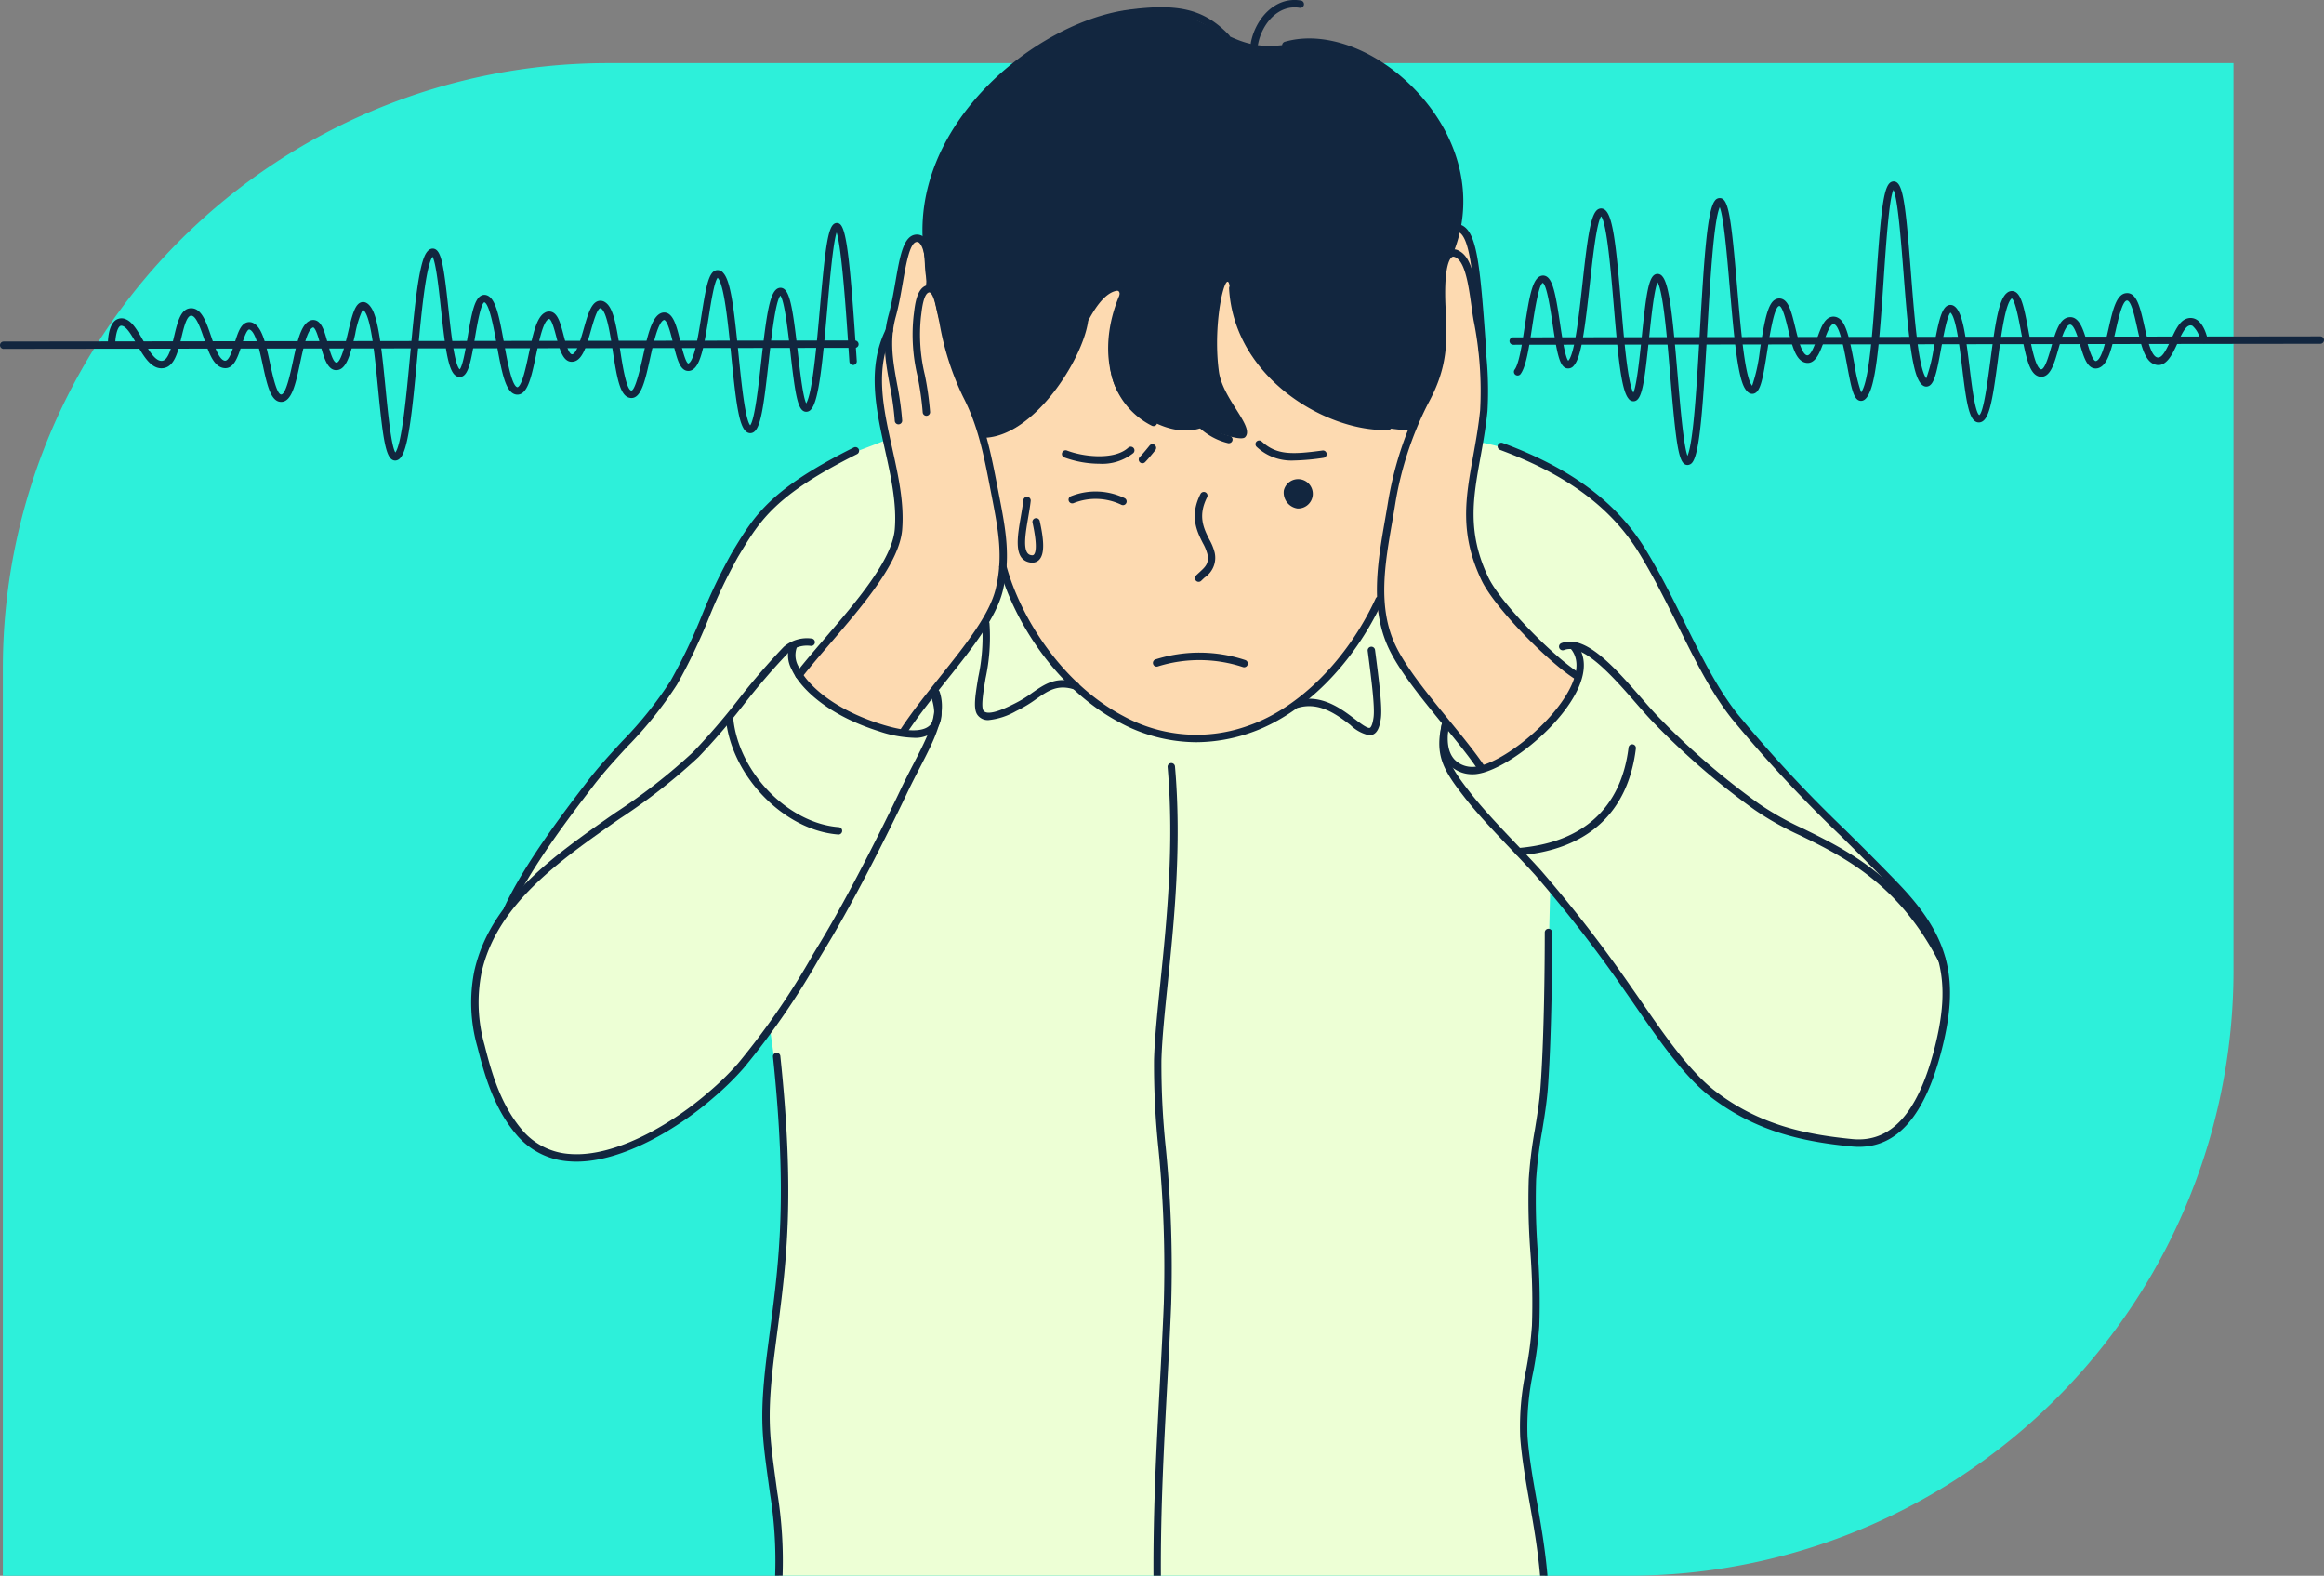 <svg xmlns="http://www.w3.org/2000/svg" width="307.35" height="208.348" viewBox="0 0 307.35 208.348">
  <rect x="0" y="0" width="307.35" height="208.348" fill="#808080" stroke="none"/>
  <g id="Grupo_128813" data-name="Grupo 128813" transform="translate(-981.623 -1558.463)">
    <path id="Rectángulo_37359" data-name="Rectángulo 37359" d="M80,0H295a0,0,0,0,1,0,0V120a80,80,0,0,1-80,80H0a0,0,0,0,1,0,0V80A80,80,0,0,1,80,0Z" transform="translate(982 1566.81)" fill="#2df0da"/>
    <g id="Grupo_125300" data-name="Grupo 125300" transform="translate(736.873 1206.876)">
      <g id="_ÎÓÈ_4" data-name="—ÎÓÈ_4" transform="translate(307.404 352.753)">
        <path id="Trazado_185323" data-name="Trazado 185323" d="M882.083,796.355c-1.085-3.719-5.429-8.543-10.325-13.5-6.616-6.7-14.33-13.637-17.229-18.411-6.074-10.005-8.625-16.916-15.827-26.177-5.921-7.612-17.325-9.608-17.325-9.608a8.889,8.889,0,0,0-5.755-3.871c-17.086-2.441-36.367-3.169-53.527-.717-6.718.96-19.7,4.247-19.7,4.247s-3.062,1.186-4.316,1.648c-6.87,2.53-11.13,5.93-14.659,12.032-3.475,6.009-5.993,13.875-9.948,19.817a52.9,52.9,0,0,1-6.254,7.379c-4.9,4.773-9.017,10.651-13.26,17.724-2.168,3.611-5.092,9.537-5.843,13.341-1.133,5.735,2.542,14.574,5.482,19.386,4.435,7.257,17.375,1.4,22.5-2.441a89.906,89.906,0,0,0,7.063-6.112c.917-.917,4.007-4.415,4.007-4.415s.573,4.4.883,5.637c1.2,4.812.951,11.33.951,16.368,0,11.789-2.446,17.515-2.446,29.2,0,3.643,1.843,14.65,1.679,20.57H829.561c-.588-6.2-2.7-14.834-2.7-19.016,0-4.975,1.716-10.1,1.709-14.364-.012-6.418-.1-10.466-.526-16.572-.349-4.963,1.509-9.663,1.63-15.742.109-5.42.6-25.292.6-25.292s4.533,5.429,5.3,6.633c.9,1.415,6.112,9,6.634,9.589,5.73,6.47,3.806,5.94,9.922,11.483,4.482,4.061,14.117,6.419,19.933,6.169a5.576,5.576,0,0,0,4.929-2.657C881.8,812.5,883.628,801.65,882.083,796.355Z" transform="translate(-687.906 -671.274)" fill="#edffd5" fill-rule="evenodd"/>
        <path id="Trazado_185324" data-name="Trazado 185324" d="M1176.891,596.476c-2.5,2.192-5.052,6.054-7.366,8.366-3.789,3.79-8.854,6.159-10.174,10.855-1.768,6.289,1.146,15.058,3.382,20.8,2.556,6.567,7.727,14.615,13.921,18.155,3.283,1.876,8.054,3.47,11.828,3.348a24.789,24.789,0,0,0,9.39-2.727c2.987-1.6,12.019-10.122,13.918-15.25,3.429-9.261,7.047-21.629,2.181-31.36-4.989-9.98-14.1-14.1-24.851-14.1C1186.028,594.568,1179.464,594.221,1176.891,596.476Z" transform="translate(-1092.23 -561.365)" fill="#fddab1" fill-rule="evenodd"/>
        <path id="Trazado_185325" data-name="Trazado 185325" d="M1007.1,640.254s4.678-5.972,7.17-9.418a45.232,45.232,0,0,0,5.247-9.166c3.822-10.417.571-20-1.425-30.979-.733-4.036-4.067-14.646-9.112-15.655-2.516-.5-2.39,5.364-3.269,8.44-1.439,5.03-2.468,9.864-2.017,12.746.2,1.268,1.545,6.837,1.545,7.383,0,4.765,2.439,10.107-.294,14.054-3.495,5.047-11.654,15.051-11.654,15.051a17.876,17.876,0,0,0,5.6,5.084A26.826,26.826,0,0,0,1007.1,640.254Z" transform="translate(-950.117 -544.584)" fill="#fddab1" fill-rule="evenodd"/>
        <path id="Trazado_185326" data-name="Trazado 185326" d="M1542.527,636.421s-8.918-11.143-11.009-14.487c-7.962-12.74-.194-26.22,2.087-39.909.7-4.221,1.182-7.859,3.107-11.708.149-.3,1.9-5.49,2.335-5.4,2.336.467,2.277,4.109,2.554,5.328a64.889,64.889,0,0,1,1.1,20.167c-.555,4.81-2.349,12.619-1.152,17.007a21.272,21.272,0,0,0,7.272,11.174c1.1.825,6.429,5.46,6.429,5.46a17.455,17.455,0,0,1-4.271,7.045A32.522,32.522,0,0,1,1542.527,636.421Z" transform="translate(-1409.236 -535.918)" fill="#fddab1" fill-rule="evenodd"/>
        <path id="Trazado_185327" data-name="Trazado 185327" d="M1120.087,416.12c5.23.548,8.094-5.258,10.973-9.167.879-1.193,3.246-9.166,6.444-9.826,2.142-.443-4.151,10,1.681,15.084s9.834,2.926,9.834,2.926,4.842,2.047,5.534,1.338c1.331-1.363-2.966-5-3.466-8.684-.906-6.685,1.006-13.958,1.41-11.321.627,4.092,1.488,7.795,3.9,10.21,4.192,4.193,6.38,6.537,13.07,7.965a61.9,61.9,0,0,0,7,.974s3.1-5.679,3.856-8.592c.7-2.671-.1-7.934-.007-9.19a30.8,30.8,0,0,1,1.391-6.651,13.955,13.955,0,0,0,1.161-4.429,20.021,20.021,0,0,0-2.176-10.914,21.123,21.123,0,0,0-9.134-9.05,28.972,28.972,0,0,0-6.345-2.307c-4.191-.7-6.117.936-10.219-.09-3.167-.792-6.808-3.559-10.389-4.276-12.981-2.6-30.158,13.191-31.844,24.989a76.491,76.491,0,0,0-.018,9.8,19.219,19.219,0,0,1,.6,2.674,56.484,56.484,0,0,0,3.489,11.313C1118.254,412.42,1120.087,416.12,1120.087,416.12Z" transform="translate(-1052.541 -359.835)" fill="#12263f" fill-rule="evenodd"/>
      </g>
      <g id="_ÎÓÈ_2_1_" data-name="—ÎÓÈ_2_1_" transform="translate(244.75 351.587)">
        <g id="Grupo_125262" data-name="Grupo 125262" transform="translate(182.099 32.968)">
          <path id="Trazado_185328" data-name="Trazado 185328" d="M1546.617,653.944a.491.491,0,0,1-.409-.22c-1.156-1.755-2.864-3.847-4.674-6.062-2.85-3.49-5.8-7.1-7.227-10.129-2.515-5.333-1.449-11.471-.507-16.887.138-.793.274-1.576.4-2.348a46.085,46.085,0,0,1,4.465-13.622c2.529-4.615,2.381-7.842,2.193-11.929l-.02-.448c-.19-4.2.255-6.664,1.324-7.33a1.417,1.417,0,0,1,1.511.037c1.682.921,2.117,4.041,2.537,7.059.094.677.185,1.334.288,1.928a48.053,48.053,0,0,1,.872,12.153c-.228,2.237-.59,4.243-.94,6.183-.956,5.3-1.782,9.883,1.046,15.8,1.624,3.4,8.533,10.43,11.991,12.63a.489.489,0,0,1-.526.826c-3.634-2.312-10.633-9.443-12.348-13.034-2.964-6.2-2.112-10.927-1.125-16.4.346-1.922.705-3.909.93-6.109a47.259,47.259,0,0,0-.863-11.886c-.105-.6-.2-1.271-.294-1.96-.351-2.518-.786-5.651-2.037-6.336-.335-.184-.472-.1-.523-.064-.544.339-1.056,2.213-.865,6.456l.021.447c.194,4.24.348,7.588-2.313,12.444a44.992,44.992,0,0,0-4.356,13.307c-.125.776-.262,1.564-.4,2.361-.961,5.53-1.955,11.249.428,16.3,1.378,2.922,4.287,6.483,7.1,9.928,1.825,2.235,3.549,4.346,4.734,6.142a.489.489,0,0,1-.409.759Z" transform="translate(-1532.749 -584.771)" fill="#12263f"/>
        </g>
        <g id="Grupo_125263" data-name="Grupo 125263" transform="translate(119.069 37.68)">
          <path id="Trazado_185329" data-name="Trazado 185329" d="M1087.422,677.529a.483.483,0,0,1-.269-.081.489.489,0,0,1-.138-.679c1.529-2.311,3.391-4.645,5.193-6.9,3.354-4.2,6.524-8.175,7.345-11.625,1.012-4.252.323-7.806-.55-12.306l-.151-.778c-.872-4.514-1.624-8.413-3.63-12.282a36.824,36.824,0,0,1-3.109-9.735c-.135-.636-.266-1.25-.4-1.837l-.042-.189c-.094-.435-.38-1.76-.818-2.01a.185.185,0,0,0-.168-.01c-.663.221-.883,2.05-.977,2.831l-.05.391a22.756,22.756,0,0,0,.52,7.7,39.747,39.747,0,0,1,.689,4.861.489.489,0,1,1-.977.061,38.962,38.962,0,0,0-.675-4.744,23.531,23.531,0,0,1-.526-8.019l.047-.37c.145-1.206.388-3.225,1.639-3.642a1.157,1.157,0,0,1,.962.088c.719.409,1.045,1.517,1.29,2.653l.039.176c.137.592.269,1.211.4,1.853a36.018,36.018,0,0,0,3.021,9.488c2.071,4,2.836,7.958,3.722,12.547l.151.777c.9,4.616,1.6,8.261.541,12.719-.872,3.663-4.107,7.717-7.532,12.009-1.788,2.24-3.637,4.557-5.141,6.832A.491.491,0,0,1,1087.422,677.529Z" transform="translate(-1086.932 -618.101)" fill="#12263f"/>
        </g>
        <g id="Grupo_125264" data-name="Grupo 125264" transform="translate(117.013 31.01)">
          <path id="Trazado_185330" data-name="Trazado 185330" d="M1074.2,596.025a.49.49,0,0,1-.488-.459,39.915,39.915,0,0,0-.657-4.69c-.558-3.07-1.085-5.97-.155-9.341.384-1.393.65-2.926.907-4.408.6-3.429,1.066-6.136,2.787-6.2a1.45,1.45,0,0,1,1.215.593c1.264,1.553,1.061,5.926,1.013,6.119a.489.489,0,0,1-.955-.212c.06-.471.078-4.306-.854-5.333a.477.477,0,0,0-.381-.19c-.93.036-1.424,2.881-1.86,5.392-.261,1.506-.532,3.062-.928,4.5-.87,3.155-.363,5.948.174,8.906a40.692,40.692,0,0,1,.671,4.8.489.489,0,0,1-.458.519Z" transform="translate(-1072.39 -570.923)" fill="#12263f"/>
        </g>
        <g id="Grupo_125265" data-name="Grupo 125265" transform="translate(105.176 43.224)">
          <path id="Trazado_185331" data-name="Trazado 185331" d="M989.157,703.846a.489.489,0,0,1-.386-.79c1.119-1.436,2.442-2.978,3.843-4.61,4.16-4.847,8.875-10.341,9.212-14.381.283-3.395-.517-7-1.291-10.483-1.189-5.356-2.419-10.9.135-16a.489.489,0,1,1,.875.438c-2.4,4.8-1.26,9.923-.054,15.352.789,3.556,1.606,7.233,1.31,10.776-.363,4.356-5.187,9.977-9.444,14.937-1.393,1.623-2.709,3.156-3.814,4.574A.489.489,0,0,1,989.157,703.846Z" transform="translate(-988.668 -657.312)" fill="#12263f"/>
        </g>
        <g id="Grupo_125266" data-name="Grupo 125266" transform="translate(192.167 29.604)">
          <path id="Trazado_185332" data-name="Trazado 185332" d="M1607.884,578.708a.48.48,0,0,1-.485-.444c-.768-10.7-1.154-16.063-3.019-16.312a.489.489,0,1,1,.13-.97c2.654.354,2.984,4.938,3.864,17.191a.5.5,0,0,1-.452.533Z" transform="translate(-1603.955 -560.978)" fill="#12263f"/>
        </g>
        <g id="Grupo_125267" data-name="Grupo 125267" transform="translate(104.209 85.044)">
          <path id="Trazado_185333" data-name="Trazado 185333" d="M998.4,965.615a15.7,15.7,0,0,1-4.552-.863c-6.732-2.124-10.377-5.625-11.544-8.193a3.872,3.872,0,0,1-.25-3.156.489.489,0,1,1,.9.392,2.993,2.993,0,0,0,.245,2.359c1.079,2.376,4.523,5.637,10.947,7.665,3.294,1.038,5.529,1.082,6.465.123s.474-2.793.125-3.809a.489.489,0,1,1,.925-.317c.516,1.5.874,3.554-.35,4.81A3.883,3.883,0,0,1,998.4,965.615Z" transform="translate(-981.824 -953.109)" fill="#12263f"/>
        </g>
        <g id="Grupo_125268" data-name="Grupo 125268" transform="translate(190.485 85.067)">
          <path id="Trazado_185334" data-name="Trazado 185334" d="M1596.324,970.573a4.257,4.257,0,0,1-3.127-1.306c-1.044-1.149-1.371-2.9-.974-5.212a.49.49,0,0,1,.965.166c-.344,2-.1,3.474.733,4.387a3.274,3.274,0,0,0,2.638.978c3.448-.26,10.692-5.925,12.881-10.868.856-1.936.834-3.5-.068-4.662a.489.489,0,1,1,.772-.6c1.125,1.444,1.19,3.4.19,5.659-2.366,5.345-9.967,11.166-13.7,11.449C1596.533,970.57,1596.43,970.573,1596.324,970.573Z" transform="translate(-1592.06 -953.266)" fill="#12263f"/>
        </g>
        <g id="Grupo_125269" data-name="Grupo 125269" transform="translate(100.821 139.201)">
          <path id="Trazado_185335" data-name="Trazado 185335" d="M958.872,1394.438a55.649,55.649,0,0,1,.683,10.873h.981a56.522,56.522,0,0,0-.695-11.007l-.3-2.207c-.75-5.575-1.092-8.119-.033-16.462.11-.866.222-1.721.334-2.574,1.209-9.216,2.35-17.921.4-36.458a.489.489,0,1,0-.973.1c1.932,18.423.8,27.072-.4,36.229-.112.853-.224,1.711-.335,2.578-1.075,8.469-.728,11.053.034,16.714Z" transform="translate(-957.861 -1336.166)" fill="#12263f"/>
        </g>
        <g id="Grupo_125270" data-name="Grupo 125270" transform="translate(200.984 122.804)">
          <path id="Trazado_185336" data-name="Trazado 185336" d="M1667.607,1295.96c.548,3.1,1.106,6.264,1.411,9.771h.977c-.313-3.651-.889-6.919-1.423-9.941-.514-2.907-1-5.653-1.215-8.431a34.661,34.661,0,0,1,.757-8.6,50.989,50.989,0,0,0,.8-6.04,89.382,89.382,0,0,0-.205-9.84,90.815,90.815,0,0,1-.218-9.528,57.432,57.432,0,0,1,.8-6.438c.3-1.858.615-3.78.757-5.707.525-7.185.566-17.532.566-20.532a.489.489,0,0,0-.979,0c0,2.991-.041,13.309-.564,20.461-.138,1.884-.446,3.784-.745,5.62a57.943,57.943,0,0,0-.809,6.549,91.548,91.548,0,0,0,.217,9.63,88.731,88.731,0,0,1,.206,9.732,50.289,50.289,0,0,1-.787,5.924,35.388,35.388,0,0,0-.767,8.839C1666.6,1290.259,1667.089,1293.029,1667.607,1295.96Z" transform="translate(-1666.323 -1220.187)" fill="#12263f"/>
        </g>
        <g id="Grupo_125271" data-name="Grupo 125271" transform="translate(152.545 100.885)">
          <path id="Trazado_185337" data-name="Trazado 185337" d="M1324.549,1147.359c-.438,8.128-.884,16.459-.836,25.256h.979c-.048-8.772.4-17.089.834-25.2.2-3.731.391-7.255.529-10.76a160.373,160.373,0,0,0-.725-20.707,105.646,105.646,0,0,1-.566-11.514c.083-2.831.429-6.2.83-10.1.835-8.137,1.876-18.263.962-28.728a.489.489,0,1,0-.975.086c.905,10.371-.13,20.446-.96,28.542-.4,3.923-.751,7.31-.835,10.176a106.462,106.462,0,0,0,.57,11.624,159.411,159.411,0,0,1,.722,20.588C1324.94,1140.113,1324.75,1143.632,1324.549,1147.359Z" transform="translate(-1323.71 -1065.153)" fill="#12263f"/>
        </g>
        <g id="Grupo_125272" data-name="Grupo 125272" transform="translate(62.305 84.39)">
          <path id="Trazado_185338" data-name="Trazado 185338" d="M699.369,1017.684q-.485,0-.961-.037a9.933,9.933,0,0,1-7.09-3.657c-2.875-3.449-4.113-7.726-5.047-11.464a21.3,21.3,0,0,1-.415-10.028c2.085-9.382,10.486-15.244,18.611-20.913a77.507,77.507,0,0,0,10.355-8.082,90.319,90.319,0,0,0,5.942-6.9,90.567,90.567,0,0,1,6.015-6.983,4.689,4.689,0,0,1,3.709-1.1.489.489,0,0,1-.144.968,3.746,3.746,0,0,0-2.873.822,90.219,90.219,0,0,0-5.945,6.9,90.684,90.684,0,0,1-6.012,6.98,78.113,78.113,0,0,1-10.488,8.193c-7.97,5.562-16.213,11.313-18.214,20.323a20.364,20.364,0,0,0,.409,9.579c.908,3.633,2.107,7.785,4.85,11.075a8.986,8.986,0,0,0,6.415,3.309c6.095.488,13.739-4.129,18.419-8.222a36.906,36.906,0,0,0,3.819-3.737,99.965,99.965,0,0,0,9.957-14.476l.96-1.588c3.8-6.284,8.5-15.728,10.672-20.317.531-1.122,1.083-2.19,1.611-3.209,1.913-3.7,3.424-6.619,2.549-9.247a.489.489,0,1,1,.928-.31c1.007,3.021-.668,6.258-2.608,10.007-.522,1.009-1.069,2.066-1.6,3.178-2.71,5.722-7.143,14.5-10.719,20.4l-.958,1.587a100.751,100.751,0,0,1-10.049,14.6,37.631,37.631,0,0,1-3.921,3.84C712.964,1013.2,705.594,1017.684,699.369,1017.684Z" transform="translate(-685.436 -948.48)" fill="#12263f"/>
        </g>
        <g id="Grupo_125273" data-name="Grupo 125273" transform="translate(190.344 58.533)">
          <path id="Trazado_185339" data-name="Trazado 185339" d="M1646.568,858.7c-.33,0-.665-.017-1.008-.052-6.043-.6-12.487-1.821-18.672-6.6-3.48-2.687-6.9-7.634-9.642-11.609-.528-.764-1.03-1.492-1.5-2.16a176.808,176.808,0,0,0-11.967-15.478c-.961-1.068-2.07-2.234-3.214-3.437-2.193-2.305-4.459-4.69-6.113-6.816-2.707-3.483-4.07-5.5-3.039-9.783a.49.49,0,1,1,.952.229c-.931,3.863.2,5.536,2.859,8.954,1.624,2.088,3.873,4.453,6.05,6.741,1.151,1.209,2.266,2.383,3.233,3.456a178.244,178.244,0,0,1,12.038,15.568c.475.671.979,1.4,1.51,2.169,2.707,3.918,6.075,8.8,9.435,11.391,5.99,4.63,12.274,5.813,18.172,6.4,5.078.507,8.615-3.321,10.821-11.7,2.431-9.242,1.092-14.62-5.309-21.312-2.3-2.4-4.679-4.765-6.982-7.051a178.224,178.224,0,0,1-14.443-15.527c-2.738-3.451-4.869-7.746-7.126-12.294-1.578-3.181-3.21-6.47-5.12-9.585-3.7-6.032-9.543-10.371-18.4-13.656a.489.489,0,0,1,.34-.918c9.071,3.365,15.074,7.833,18.892,14.062,1.932,3.152,3.573,6.461,5.162,9.66,2.233,4.5,4.343,8.751,7.016,12.121a177.761,177.761,0,0,0,14.366,15.441c2.308,2.29,4.694,4.657,7,7.068,6.684,6.988,8.084,12.6,5.548,22.237C1655.219,854.6,1651.661,858.7,1646.568,858.7Z" transform="translate(-1591.065 -765.596)" fill="#12263f"/>
        </g>
        <g id="Grupo_125274" data-name="Grupo 125274" transform="translate(66.62 59.118)">
          <path id="Trazado_185340" data-name="Trazado 185340" d="M716.449,831.322a.489.489,0,0,1-.444-.694c2.652-5.756,7.944-12.674,10.486-16l.47-.615c1.444-1.9,3.063-3.653,4.628-5.351a50.549,50.549,0,0,0,6.447-8.041,74.99,74.99,0,0,0,4.13-8.636,69.863,69.863,0,0,1,3.966-8.292l.151-.249c2.864-4.728,4.933-8.144,15.965-13.66a.489.489,0,1,1,.438.875c-10.779,5.389-12.787,8.7-15.565,13.292l-.151.249a69.211,69.211,0,0,0-3.9,8.171,75.607,75.607,0,0,1-4.19,8.754,51.327,51.327,0,0,1-6.567,8.2c-1.55,1.682-3.153,3.421-4.569,5.28l-.471.616c-2.521,3.3-7.768,10.156-10.375,15.814A.488.488,0,0,1,716.449,831.322Z" transform="translate(-715.96 -769.734)" fill="#12263f"/>
        </g>
        <g id="Grupo_125275" data-name="Grupo 125275" transform="translate(206.18 84.827)">
          <path id="Trazado_185341" data-name="Trazado 185341" d="M1753.7,994.13a.489.489,0,0,1-.435-.265c-5.32-10.277-12.519-13.814-18.3-16.656a39.216,39.216,0,0,1-6.048-3.4A98.157,98.157,0,0,1,1715.2,961.9c-.622-.665-1.3-1.442-2.015-2.261-2.921-3.348-6.915-7.93-9.441-6.938a.489.489,0,1,1-.359-.91c3.157-1.252,7.08,3.241,10.538,7.2.706.81,1.377,1.578,1.992,2.235a97.206,97.206,0,0,0,13.59,11.79,38.491,38.491,0,0,0,5.894,3.311c5.913,2.905,13.271,6.52,18.74,17.085a.49.49,0,0,1-.21.659A.483.483,0,0,1,1753.7,994.13Z" transform="translate(-1703.075 -951.576)" fill="#12263f"/>
        </g>
        <g id="Grupo_125276" data-name="Grupo 125276" transform="translate(158.009 65.038)">
          <path id="Trazado_185342" data-name="Trazado 185342" d="M1362.866,823.5a.489.489,0,0,1-.346-.835c.162-.162.325-.312.482-.457.784-.721,1.256-1.157,1.021-2.378a6.112,6.112,0,0,0-.6-1.447c-.763-1.507-1.806-3.57-.311-6.506a.489.489,0,0,1,.872.444c-1.269,2.492-.429,4.154.313,5.62a6.84,6.84,0,0,1,.687,1.7,3.133,3.133,0,0,1-1.319,3.282c-.147.136-.3.277-.453.43A.488.488,0,0,1,1362.866,823.5Z" transform="translate(-1362.352 -811.607)" fill="#12263f"/>
        </g>
        <g id="Grupo_125277" data-name="Grupo 125277" transform="translate(152.478 86.297)">
          <path id="Trazado_185343" data-name="Trazado 185343" d="M1335.289,963.9a.473.473,0,0,1-.158-.026,18.442,18.442,0,0,0-11.238-.088.489.489,0,1,1-.336-.919,19.22,19.22,0,0,1,11.89.082.489.489,0,0,1-.158.952Z" transform="translate(-1323.236 -961.97)" fill="#12263f"/>
        </g>
        <g id="Grupo_125278" data-name="Grupo 125278" transform="translate(141.315 64.991)">
          <path id="Trazado_185344" data-name="Trazado 185344" d="M1251.473,813.068a.493.493,0,0,1-.232-.059,7.844,7.844,0,0,0-6.307-.2.489.489,0,0,1-.327-.922,8.816,8.816,0,0,1,7.1.264.489.489,0,0,1-.233.92Z" transform="translate(-1244.28 -811.272)" fill="#12263f"/>
        </g>
        <g id="Grupo_125279" data-name="Grupo 125279" transform="translate(140.435 59.062)">
          <path id="Trazado_185345" data-name="Trazado 185345" d="M1243,771.587a13.646,13.646,0,0,1-4.626-.833.489.489,0,1,1,.351-.914c2.187.841,6.276,1.3,8.11-.379a.489.489,0,0,1,.661.722A6.613,6.613,0,0,1,1243,771.587Z" transform="translate(-1238.057 -769.333)" fill="#12263f"/>
        </g>
        <path id="Trazado_185346" data-name="Trazado 185346" d="M1445.651,796.941a1.941,1.941,0,1,1,1.794,2.382A2.127,2.127,0,0,1,1445.651,796.941Z" transform="translate(-1275.863 -732.092)" fill="#12263f" fill-rule="evenodd"/>
        <g id="Grupo_125280" data-name="Grupo 125280" transform="translate(166.038 58.235)">
          <path id="Trazado_185347" data-name="Trazado 185347" d="M1424.243,766.135a6.7,6.7,0,0,1-4.942-1.8.489.489,0,1,1,.663-.719c1.953,1.8,3.948,1.75,8.039,1.2a.489.489,0,0,1,.132.97A30.162,30.162,0,0,1,1424.243,766.135Z" transform="translate(-1419.143 -763.484)" fill="#12263f"/>
        </g>
        <g id="Grupo_125281" data-name="Grupo 125281" transform="translate(132.139 74.463)">
          <path id="Trazado_185348" data-name="Trazado 185348" d="M1205.424,901.939a21.456,21.456,0,0,1-10.089-2.6c-8.374-4.408-14.042-13.452-15.943-20.461a.489.489,0,0,1,.944-.256c1.846,6.8,7.341,15.58,15.454,19.851a20.144,20.144,0,0,0,16.628,1.247c6.634-2.323,13.051-8.753,16.746-16.78a.489.489,0,1,1,.889.409c-3.8,8.26-10.436,14.887-17.312,17.294A22.047,22.047,0,0,1,1205.424,901.939Z" transform="translate(-1179.375 -878.265)" fill="#12263f"/>
        </g>
        <g id="Grupo_125282" data-name="Grupo 125282" transform="translate(165.414)">
          <path id="Trazado_185349" data-name="Trazado 185349" d="M1415.219,357.837a.473.473,0,0,1-.091-.009.489.489,0,0,1-.391-.571c.6-3.207,3.242-6.182,6.623-5.6a.489.489,0,1,1-.166.964c-2.786-.478-4.981,2.072-5.5,4.813A.489.489,0,0,1,1415.219,357.837Z" transform="translate(-1414.729 -351.587)" fill="#12263f"/>
        </g>
        <g id="Grupo_125283" data-name="Grupo 125283" transform="translate(153.425 26.697)">
          <path id="Trazado_185350" data-name="Trazado 185350" d="M1339.032,572.323a.486.486,0,0,1-.113-.013c-3.118-.739-5.709-3.323-7.3-7.277-2.983-7.422-1.932-17.454,2.553-24.4a.489.489,0,0,1,.822.531c-4.822,7.461-4.891,17.469-2.468,23.5,1.467,3.65,3.817,6.026,6.616,6.69a.489.489,0,0,1-.113.965Z" transform="translate(-1329.935 -540.413)" fill="#12263f"/>
        </g>
        <g id="Grupo_125284" data-name="Grupo 125284" transform="translate(162.544 37.637)">
          <path id="Trazado_185351" data-name="Trazado 185351" d="M1415,637.023c-8.128,0-19.906-7.087-20.567-18.71a.489.489,0,0,1,.461-.516.479.479,0,0,1,.516.461c.642,11.273,12.3,18.044,20.047,17.778a.458.458,0,0,1,.507.471.489.489,0,0,1-.471.506Q1415.247,637.023,1415,637.023Z" transform="translate(-1394.43 -617.797)" fill="#12263f"/>
        </g>
        <g id="Grupo_125285" data-name="Grupo 125285" transform="translate(129.903 42.047)">
          <path id="Trazado_185352" data-name="Trazado 185352" d="M1164.052,664.813a.489.489,0,0,1-.032-.978c5.9-.386,11.835-9.847,12.555-14.435a.489.489,0,1,1,.967.152c-.78,4.974-7,14.838-13.458,15.26Z" transform="translate(-1163.563 -648.987)" fill="#12263f"/>
        </g>
        <g id="Grupo_125286" data-name="Grupo 125286" transform="translate(146.554 34.62)">
          <path id="Trazado_185353" data-name="Trazado 185353" d="M1287.328,618.176a.493.493,0,0,1-.219-.052,10.188,10.188,0,0,1-5.421-7.05c-1.068-4.547.3-10.076,3.582-14.427a.489.489,0,1,1,.782.589c-3.108,4.126-4.415,9.342-3.411,13.615a9.238,9.238,0,0,0,4.906,6.4.489.489,0,0,1-.219.927Z" transform="translate(-1281.331 -596.452)" fill="#12263f"/>
        </g>
        <g id="Grupo_125287" data-name="Grupo 125287" transform="translate(121.99 0.956)">
          <path id="Trazado_185354" data-name="Trazado 185354" d="M1108.9,396.034a.489.489,0,0,1-.463-.33,14.091,14.091,0,0,1-.525-3.446c-.036-.512-.07-1-.127-1.442-2.191-16.858,14.831-30.506,27.051-32.135,6.687-.892,10.043-.05,13.305,3.339a.489.489,0,0,1-.705.678c-2.606-2.707-5.361-4-12.47-3.048-11.972,1.6-28.252,15.333-26.21,31.039.059.457.1.968.133,1.5a13.228,13.228,0,0,0,.474,3.2.489.489,0,0,1-.462.648Z" transform="translate(-1107.59 -358.349)" fill="#12263f"/>
        </g>
        <g id="Grupo_125288" data-name="Grupo 125288" transform="translate(169.564 5.08)">
          <path id="Trazado_185355" data-name="Trazado 185355" d="M1466.129,416.517a.48.48,0,0,1-.191-.039.488.488,0,0,1-.259-.642c2.8-6.587,1.3-14.109-4.028-20.121-4.937-5.575-11.746-8.316-16.941-6.815a.489.489,0,1,1-.271-.94c5.549-1.6,12.761,1.254,17.944,7.107,5.581,6.3,7.15,14.21,4.2,21.154A.489.489,0,0,1,1466.129,416.517Z" transform="translate(-1444.085 -387.518)" fill="#12263f"/>
        </g>
        <g id="Grupo_125289" data-name="Grupo 125289" transform="translate(162.235 10.176)">
          <path id="Trazado_185356" data-name="Trazado 185356" d="M1393.023,435.882a.49.49,0,0,1-.475-.37c-.81-3.237.062-8.6,1.906-11.711a.489.489,0,1,1,.841.5,17.127,17.127,0,0,0-1.8,10.974.49.49,0,0,1-.356.594A.481.481,0,0,1,1393.023,435.882Z" transform="translate(-1392.245 -423.561)" fill="#12263f"/>
        </g>
        <g id="Grupo_125290" data-name="Grupo 125290" transform="translate(96.007 94.638)">
          <path id="Trazado_185357" data-name="Trazado 185357" d="M938.689,1036.661a.23.23,0,0,1-.038,0c-7.107-.546-14.039-7.628-14.835-15.156a.489.489,0,1,1,.973-.1c.751,7.1,7.263,13.771,13.936,14.285a.489.489,0,0,1-.037.977Z" transform="translate(-923.813 -1020.962)" fill="#12263f"/>
        </g>
        <g id="Grupo_125291" data-name="Grupo 125291" transform="translate(200.351 98.414)">
          <path id="Trazado_185358" data-name="Trazado 185358" d="M1662.33,1062.365a.489.489,0,0,1-.04-.977c8.564-.715,13.6-5.309,14.575-13.286a.489.489,0,1,1,.971.119c-1.034,8.494-6.382,13.385-15.464,14.142Z" transform="translate(-1661.841 -1047.672)" fill="#12263f"/>
        </g>
        <g id="Grupo_125292" data-name="Grupo 125292" transform="translate(128.938 81.991)">
          <path id="Trazado_185359" data-name="Trazado 185359" d="M1158.56,944.729a1.679,1.679,0,0,1-1.543-.759c-.514-.837-.232-2.549.157-4.917a25.25,25.25,0,0,0,.514-6.983.489.489,0,0,1,.969-.135,25.9,25.9,0,0,1-.518,7.277c-.3,1.83-.612,3.721-.288,4.247.2.335.979.68,3.867-.778l.239-.118a15.529,15.529,0,0,0,2.327-1.42c1.672-1.166,3.248-2.269,5.95-1.368a.489.489,0,1,1-.31.928c-2.232-.746-3.49.132-5.081,1.242a16.424,16.424,0,0,1-2.473,1.5l-.211.105A9.209,9.209,0,0,1,1158.56,944.729Z" transform="translate(-1156.737 -931.512)" fill="#12263f"/>
        </g>
        <g id="Grupo_125293" data-name="Grupo 125293" transform="translate(171.096 85.532)">
          <path id="Trazado_185360" data-name="Trazado 185360" d="M1464.921,968.251a5.06,5.06,0,0,1-2.5-1.359c-1.718-1.31-4.066-3.1-6.878-2.295a.489.489,0,0,1-.269-.94c3.279-.944,5.966,1.1,7.741,2.457.745.569,1.676,1.275,1.977,1.145.053-.022.326-.192.487-1.394.183-1.382-.292-5.052-.713-8.29l-.06-.463a.49.49,0,1,1,.971-.126l.06.463c.448,3.459.913,7.036.712,8.546-.169,1.26-.5,1.929-1.082,2.169A1.159,1.159,0,0,1,1464.921,968.251Z" transform="translate(-1454.921 -956.559)" fill="#12263f"/>
        </g>
        <g id="Grupo_125294" data-name="Grupo 125294" transform="translate(150.597 58.73)">
          <path id="Trazado_185361" data-name="Trazado 185361" d="M1310.416,769.512a.489.489,0,0,1-.346-.835c.46-.459,1.279-1.491,1.287-1.5a.489.489,0,1,1,.766.608c-.035.044-.863,1.086-1.362,1.585A.488.488,0,0,1,1310.416,769.512Z" transform="translate(-1309.927 -766.99)" fill="#12263f"/>
        </g>
        <g id="Grupo_125295" data-name="Grupo 125295" transform="translate(134.594 65.687)">
          <path id="Trazado_185362" data-name="Trazado 185362" d="M1198.651,824.9a1.857,1.857,0,0,1-.466-.063c-1.982-.514-1.5-3.34-1.026-6.073.13-.758.253-1.475.324-2.131a.489.489,0,1,1,.973.105c-.075.687-.206,1.452-.333,2.192-.376,2.19-.8,4.672.307,4.961.309.08.4-.008.432-.042.285-.274.487-1.235-.17-4.257a.49.49,0,0,1,.957-.208c.451,2.073.79,4.308-.108,5.171A1.245,1.245,0,0,1,1198.651,824.9Z" transform="translate(-1196.74 -816.193)" fill="#12263f"/>
        </g>
        <g id="Grupo_125296" data-name="Grupo 125296" transform="translate(0 45.02)">
          <path id="Trazado_185363" data-name="Trazado 185363" d="M245.239,671.13a.489.489,0,0,1,0-.979l112.562-.136a.5.5,0,0,1,.5.489.48.48,0,0,1-.478.489l-3.982,0-108.6.131Z" transform="translate(-244.75 -670.016)" fill="#12263f"/>
        </g>
        <g id="Grupo_125297" data-name="Grupo 125297" transform="translate(199.636 44.474)">
          <path id="Trazado_185364" data-name="Trazado 185364" d="M1657.273,667.261a.489.489,0,0,1,0-.979l106.735-.129h0a.489.489,0,0,1,0,.979l-106.735.129Z" transform="translate(-1656.784 -666.153)" fill="#12263f"/>
        </g>
        <g id="Grupo_125298" data-name="Grupo 125298" transform="translate(200.206 23.986)">
          <path id="Trazado_185365" data-name="Trazado 185365" d="M1683.775,558.737a.686.686,0,0,1-.19-.027c-.983-.289-1.327-2.766-2.08-11.76-.416-4.96-.929-11.08-1.674-12.363-.466.963-.862,4.8-1.132,7.41-.6,5.775-.908,7.984-1.841,8.278a.788.788,0,0,1-.867-.306c-.957-1.107-1.381-5.423-1.965-12.4-.362-4.317-.9-10.762-1.66-11.709-.6.829-1.118,5.507-1.5,8.964-.635,5.788-1.124,9.663-2.095,10.75a.944.944,0,0,1-1.007.371c-.9-.27-1.229-1.9-1.815-5.827-.288-1.934-.77-5.171-1.3-5.46-.55.2-1.113,3.9-1.416,5.884-.41,2.691-.8,5.233-1.539,6.189a.49.49,0,0,1-.774-.6c.586-.755.989-3.4,1.345-5.737.628-4.117,1.042-6.457,2.255-6.691a.9.9,0,0,1,.7.159c.823.583,1.191,2.7,1.7,6.111.267,1.791.664,4.455,1.091,4.983l.034-.035c.834-.933,1.4-6.073,1.851-10.2.705-6.432,1.116-9.3,2.095-9.811a.786.786,0,0,1,.767.017c1.13.626,1.551,4.309,2.242,12.563.389,4.641.869,10.367,1.625,11.688.45-.983.836-4.728,1.1-7.279.6-5.843.918-8.08,1.863-8.391a.79.79,0,0,1,.864.279c.956,1.047,1.4,5.641,2.027,13.083.333,3.966.776,9.264,1.306,10.654.8-1.859,1.241-9.584,1.635-16.447.57-9.909.986-16.016,1.977-17.27a.774.774,0,0,1,.857-.335c.985.3,1.33,2.741,2.087,11.613.461,5.4.983,11.516,1.849,12.967a1.721,1.721,0,0,0,.141.207,21.965,21.965,0,0,0,1.033-4.747c.6-3.826,1.032-6.184,2.067-6.673a1.084,1.084,0,0,1,.959-.017c.8.385,1.15,1.66,1.645,3.709.355,1.47.842,3.483,1.518,3.693.506.159.989-1.173,1.374-2.242.453-1.26.88-2.449,1.707-2.777a1.261,1.261,0,0,1,1.068.076c1.047.53,1.535,2.773,2.16,6.134a20.631,20.631,0,0,0,.892,3.73,3.545,3.545,0,0,0,.277-.551c.879-2.1,1.321-8.6,1.71-14.332.679-10,1.024-12.746,2.149-13a.72.72,0,0,1,.6.131c.888.653,1.227,3.937,1.841,11.84.429,5.521.915,11.779,1.822,13.688a2.483,2.483,0,0,0,.206.366,20.63,20.63,0,0,0,1.016-4.186c.577-3.155.976-5.106,1.865-5.468a.866.866,0,0,1,.851.12c1.04.741,1.446,3.514,1.99,7.994.292,2.409.735,6.049,1.293,6.39.569-.335,1.126-4.586,1.494-7.4.642-4.9,1.109-7.936,2.167-8.756a.984.984,0,0,1,.983-.189c.914.348,1.276,2.071,1.839,5.084.364,1.949.914,4.894,1.611,5.186a.2.2,0,0,0,.185.01c.468-.226.913-1.786,1.238-2.924.553-1.939,1.075-3.769,2.321-3.944,1.367-.193,1.914,1.606,2.432,3.348.282.946.667,2.24,1.066,2.429.024.012.066.031.167-.012.7-.293,1.212-2.576,1.587-4.242.559-2.484,1.043-4.629,2.371-4.715,1.369-.108,1.834,1.955,2.365,4.321.382,1.705.858,3.828,1.611,4.148.661.278,1.2-.77,1.9-2.285.562-1.225,1.092-2.382,1.949-2.751a1.543,1.543,0,0,1,1.364.026c1.088.567,1.487,2.374,1.529,2.578a.489.489,0,0,1-.959.2,3.233,3.233,0,0,0-1.024-1.909.557.557,0,0,0-.523.005c-.511.221-1.008,1.3-1.447,2.261-.705,1.537-1.583,3.458-3.171,2.777-1.216-.516-1.686-2.614-2.184-4.834-.3-1.346-.783-3.6-1.347-3.559-.6.039-1.15,2.49-1.479,3.954-.514,2.284-1,4.442-2.163,4.929a1.162,1.162,0,0,1-.965,0c-.793-.376-1.16-1.608-1.585-3.035-.324-1.089-.819-2.738-1.359-2.658-.615.086-1.135,1.911-1.516,3.244-.478,1.675-.891,3.121-1.755,3.538a1.171,1.171,0,0,1-.986.012c-1.107-.462-1.568-2.541-2.2-5.909-.288-1.544-.77-4.129-1.227-4.35-.851.681-1.393,4.827-1.829,8.158-.722,5.5-1.157,7.941-2.314,8.215a.865.865,0,0,1-.712-.141c-.877-.612-1.219-3.087-1.7-7.074-.341-2.81-.806-6.64-1.547-7.284-.448.46-.93,3.1-1.223,4.7-.611,3.34-.945,4.951-1.87,5.073-.659.095-1.055-.708-1.2-1.009-.985-2.073-1.458-8.153-1.914-14.033-.342-4.4-.762-9.808-1.335-10.961-.563,1.1-.971,7.109-1.3,11.985-.414,6.091-.842,12.389-1.784,14.643-.261.624-.647,1.325-1.271,1.266-.88-.094-1.177-1.492-1.762-4.644-.376-2.026-.945-5.088-1.639-5.44-.161-.08-.235-.051-.266-.039-.416.165-.822,1.293-1.148,2.2-.553,1.539-1.186,3.281-2.585,2.846-1.206-.375-1.678-2.329-2.178-4.4-.292-1.2-.69-2.853-1.115-3.056-.017-.008-.041-.02-.12.019-.64.3-1.191,3.83-1.519,5.938-.616,3.95-.934,5.459-1.838,5.635-.422.077-.8-.17-1.144-.744-.981-1.645-1.468-7.348-1.983-13.385-.354-4.147-.786-9.22-1.318-10.532-.81,1.83-1.274,9.922-1.652,16.5-.567,9.873-.982,15.959-1.963,17.236A.821.821,0,0,1,1683.775,558.737Z" transform="translate(-1660.819 -521.239)" fill="#12263f"/>
        </g>
        <g id="Grupo_125299" data-name="Grupo 125299" transform="translate(14.258 29.494)">
          <path id="Trazado_185366" data-name="Trazado 185366" d="M383.607,591.6a.786.786,0,0,1-.281-.053c-1-.389-1.355-3-1.975-9.33-.412-4.206-.88-8.974-1.73-10.252-.195-.294-.3-.336-.3-.337a12.755,12.755,0,0,0-1.007,3.261c-.56,2.375-1.044,4.427-2.191,4.717-1.407.354-1.929-1.562-2.39-3.252-.239-.877-.6-2.2-.947-2.346-.035-.014-.1.02-.14.04-.705.4-1.208,2.756-1.612,4.648-.584,2.735-1.088,5.1-2.469,5.149h-.048c-1.372,0-1.863-2.278-2.431-4.912-.4-1.856-.9-4.166-1.631-4.6a.266.266,0,0,0-.2-.055c-.338.13-.709,1.3-.954,2.067-.5,1.57-1.064,3.348-2.507,3-1.253-.3-1.842-2.032-2.467-3.864-.461-1.353-1.035-3.036-1.7-3.036h0c-.6,0-.984,1.6-1.292,2.891-.448,1.874-.911,3.811-2.35,4.044-1.6.263-2.659-1.587-3.592-3.217-.589-1.031-1.2-2.1-1.764-2.328-.26-.106-.366-.036-.412-.006-.422.282-.625,1.53-.629,2.286a.49.49,0,0,1-.489.487h0a.49.49,0,0,1-.487-.491c0-.4.06-2.424,1.063-3.095a1.358,1.358,0,0,1,1.326-.087c.878.359,1.542,1.52,2.243,2.749.774,1.354,1.65,2.886,2.585,2.737.8-.129,1.217-1.89,1.555-3.306.447-1.871.869-3.638,2.241-3.643h.005c1.368,0,1.981,1.8,2.629,3.7.463,1.36,1.04,3.052,1.77,3.229.573.142.994-1.241,1.345-2.345.407-1.28.757-2.386,1.536-2.684a1.17,1.17,0,0,1,1.048.125c1.1.648,1.584,2.876,2.092,5.234.334,1.55.892,4.14,1.478,4.14h.008c.62-.024,1.2-2.748,1.549-4.376.514-2.406,1-4.679,2.087-5.3a1.1,1.1,0,0,1,1-.092c.788.329,1.125,1.563,1.515,2.992.273,1,.729,2.687,1.206,2.56.57-.144,1.139-2.553,1.478-3.993.577-2.446.947-3.837,1.837-4,.659-.115,1.1.54,1.24.756.986,1.482,1.424,5.959,1.889,10.7.316,3.219.742,7.564,1.291,8.419.867-1.152,1.468-7.636,1.954-12.878.577-6.225,1.122-12.1,2.177-13.567.374-.518.753-.548,1-.483.972.257,1.287,2.355,1.879,7.843.343,3.175.81,7.516,1.5,8.1.4-.426.789-2.735,1.049-4.284.508-3.031.878-4.908,1.719-5.424a.93.93,0,0,1,.786-.1c1.182.37,1.651,2.666,2.32,6.38.4,2.22,1,5.574,1.727,5.78a.107.107,0,0,0,.1-.014c.578-.348,1.054-2.592,1.436-4.4.545-2.572,1.016-4.793,2.084-5.408a1.11,1.11,0,0,1,1.016-.1c.79.331,1.114,1.569,1.489,3,.26,1,.691,2.649,1.165,2.574.587-.11,1.146-2.081,1.516-3.384.5-1.763.932-3.285,1.815-3.624a1.1,1.1,0,0,1,1.014.131c1.043.657,1.445,2.826,1.984,6.321.3,1.952.806,5.221,1.464,5.347.5.105,1.217-2.991,1.545-4.479.586-2.659,1.139-5.17,2.333-5.721a1.088,1.088,0,0,1,.949-.007c.863.416,1.24,1.957,1.676,3.741.238.972.68,2.78,1.046,2.9a.372.372,0,0,0,.1-.055c.733-.515,1.261-3.872,1.646-6.324.583-3.7.931-5.65,1.885-5.941a.945.945,0,0,1,1,.352c.985,1.063,1.415,4.75,2.008,10.695.346,3.478.864,8.671,1.548,9.442.6-.76,1.111-5.34,1.453-8.411.716-6.429,1.145-9.291,2.26-9.719a.793.793,0,0,1,.71.065c.887.538,1.265,3.073,1.864,8.328.289,2.54.676,5.941,1.121,6.832.826-1.411,1.362-7.514,1.8-12.461.746-8.492,1.1-11.012,2.034-11.354a.646.646,0,0,1,.577.068c.866.562,1.354,4.309,2.176,16.706l.1,1.471a.49.49,0,0,1-.977.066l-.1-1.473c-.3-4.521-.9-13.552-1.592-15.614-.467,1.364-.911,6.421-1.244,10.214-.632,7.206-1.121,12.015-2.113,13.148a.808.808,0,0,1-.884.311c-.927-.29-1.248-2.37-1.867-7.8-.311-2.728-.773-6.79-1.326-7.524-.66.735-1.2,5.594-1.563,8.849-.658,5.913-1.042,8.569-1.951,9.186a.813.813,0,0,1-.679.119c-1.2-.329-1.612-3.252-2.319-10.347-.41-4.111-.92-9.228-1.752-10.127l-.037-.038c-.443.5-.877,3.262-1.168,5.114-.591,3.756-1.053,6.27-2.05,6.972a1.052,1.052,0,0,1-1.008.171c-.814-.305-1.158-1.559-1.653-3.58-.28-1.146-.7-2.877-1.151-3.092-.016-.009-.039-.02-.114.014-.752.347-1.35,3.062-1.787,5.043-.679,3.08-1.221,5.507-2.686,5.23-1.271-.245-1.682-2.5-2.246-6.16-.356-2.306-.8-5.175-1.539-5.641-.066-.042-.114-.057-.143-.046-.426.163-.906,1.857-1.224,2.977-.563,1.983-1.094,3.857-2.276,4.078-1.362.262-1.836-1.545-2.292-3.287-.23-.878-.577-2.2-.92-2.348-.039-.015-.117.026-.15.045-.69.4-1.2,2.819-1.616,4.764-.508,2.4-.947,4.464-1.888,5.031a1.09,1.09,0,0,1-.876.118c-1.249-.357-1.734-2.721-2.422-6.548-.387-2.154-.972-5.408-1.648-5.62-.487.216-.982,3.167-1.249,4.752-.506,3.016-.835,4.739-1.7,5.073a.9.9,0,0,1-.908-.174c-.947-.749-1.34-3.815-1.875-8.775-.28-2.59-.655-6.072-1.114-6.893-.9,1.247-1.481,7.536-2,13.085-.723,7.8-1.241,12.6-2.336,13.591A.886.886,0,0,1,383.607,591.6Z" transform="translate(-345.6 -560.2)" fill="#12263f"/>
        </g>
      </g>
    </g>
  </g>
</svg>
